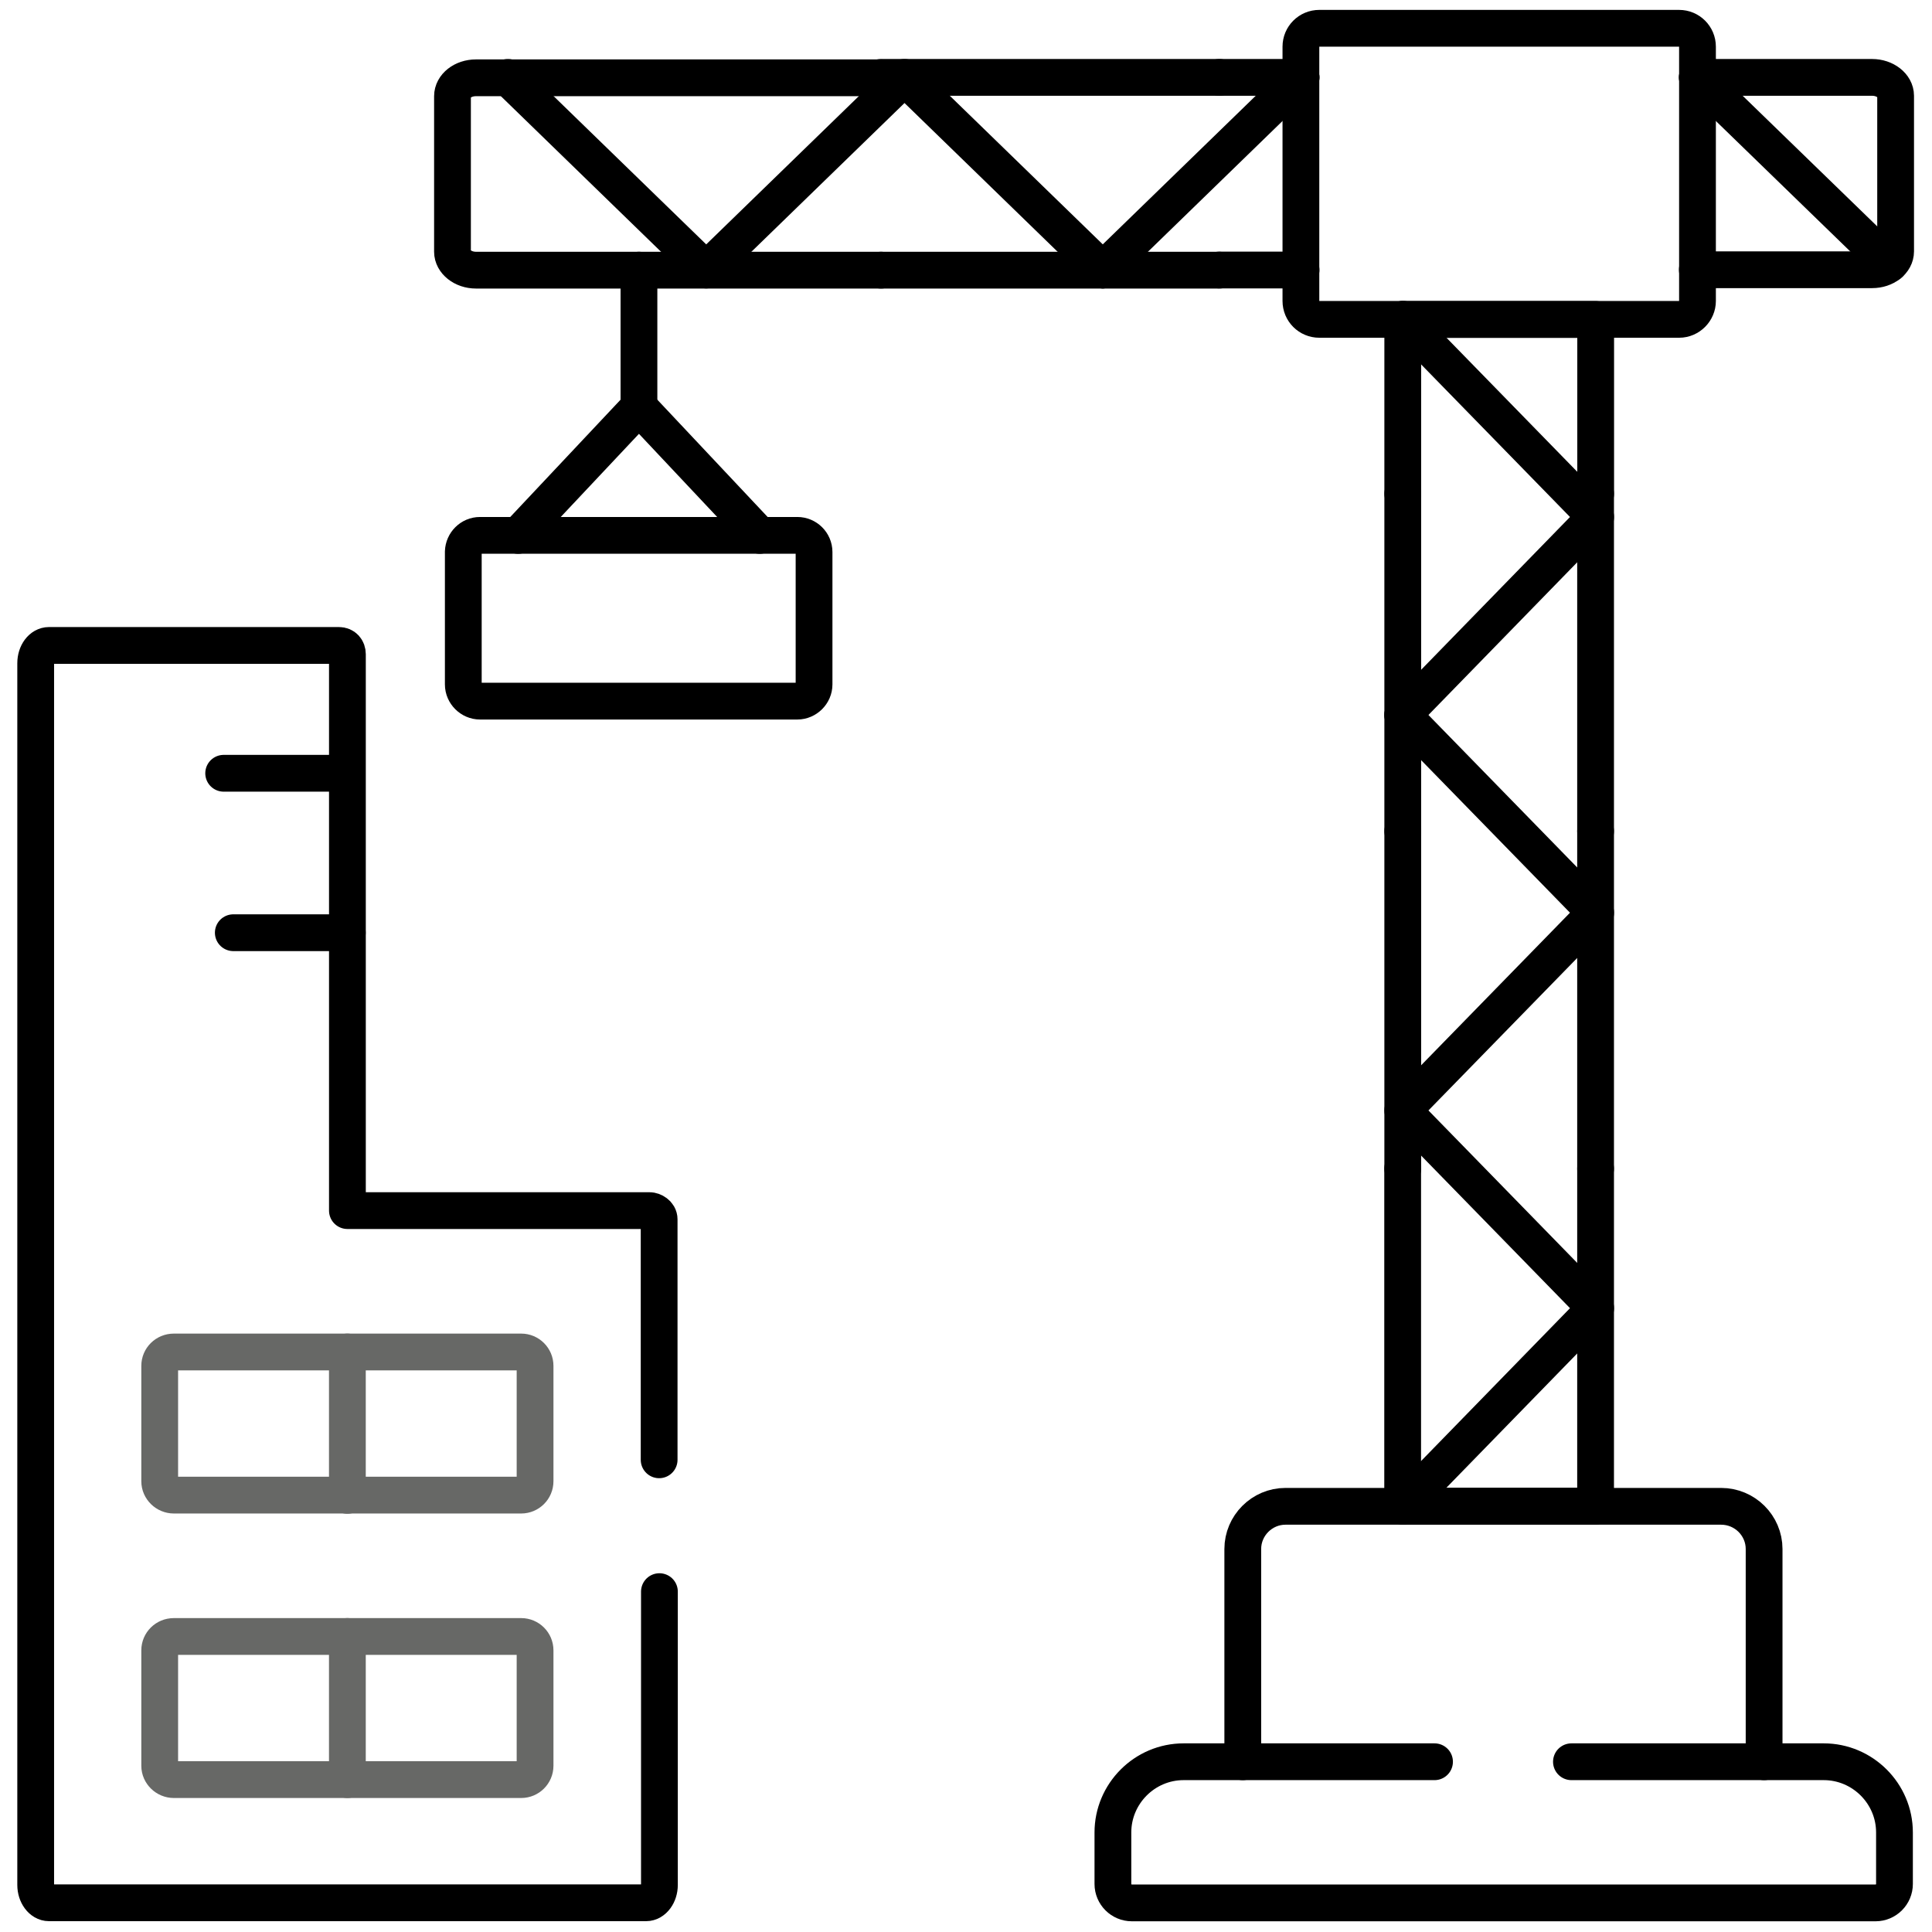 <svg width="683" height="683" viewBox="0 0 683 683" fill="none" xmlns="http://www.w3.org/2000/svg">
<g clip-path="url(#clip0_1_540)">
<mask id="mask0_1_540" style="mask-type:luminance" maskUnits="userSpaceOnUse" x="0" y="0" width="683" height="683">
<path d="M682.7 0H0V682.7H682.7V0Z" fill="white"/>
</mask>
<g mask="url(#mask0_1_540)">
<path d="M555.534 622.812H644.734C658.434 622.812 669.734 634.012 669.734 647.812V666.012C669.734 669.712 666.734 672.712 663.034 672.712H400.134C396.434 672.712 393.434 669.712 393.434 666.012V647.812C393.434 634.112 404.634 622.812 418.434 622.812H507.134" stroke="#000000" stroke-width="13" stroke-miterlimit="13.333" stroke-linecap="round" stroke-linejoin="round"/>
<path d="M564.069 413.15V532.45H495.869V413.15" stroke="#000000" stroke-width="13" stroke-miterlimit="13.333" stroke-linecap="round" stroke-linejoin="round"/>
<path d="M495.902 413.15V293.85" stroke="#000000" stroke-width="13" stroke-miterlimit="13.333" stroke-linecap="round" stroke-linejoin="round"/>
<path d="M564.07 293.843V413.143" stroke="#000000" stroke-width="13" stroke-miterlimit="13.333" stroke-linecap="round" stroke-linejoin="round"/>
<path d="M495.902 293.843V174.543" stroke="#000000" stroke-width="13" stroke-miterlimit="13.333" stroke-linecap="round" stroke-linejoin="round"/>
<path d="M564.07 174.535V293.835" stroke="#000000" stroke-width="13" stroke-miterlimit="13.333" stroke-linecap="round" stroke-linejoin="round"/>
<path d="M495.902 252.763L564.102 322.663L495.902 392.563L564.102 462.463L495.902 532.463" stroke="#000000" stroke-width="13" stroke-miterlimit="13.333" stroke-linecap="round" stroke-linejoin="round"/>
<path d="M495.902 174.535V112.935H564.102V174.535" stroke="#000000" stroke-width="13" stroke-miterlimit="13.333" stroke-linecap="round" stroke-linejoin="round"/>
<path d="M495.902 112.864L564.102 182.764L495.902 252.764" stroke="#000000" stroke-width="13" stroke-miterlimit="13.333" stroke-linecap="round" stroke-linejoin="round"/>
<path d="M466.396 10H593.596C597.196 10 600.096 12.9 600.096 16.5V106.4C600.096 109.9 597.196 112.9 593.596 112.9H466.396C462.796 112.9 459.896 110 459.896 106.4V16.5C459.896 12.9 462.796 10 466.396 10Z" stroke="#000000" stroke-width="13" stroke-miterlimit="13.333" stroke-linecap="round" stroke-linejoin="round"/>
<path d="M431.053 27.359H459.953M459.953 95.459H431.053" stroke="#000000" stroke-width="13" stroke-miterlimit="13.333" stroke-linecap="round" stroke-linejoin="round"/>
<path d="M431.053 95.506H311.453" stroke="#000000" stroke-width="13" stroke-miterlimit="13.333" stroke-linecap="round" stroke-linejoin="round"/>
<path d="M311.463 27.359H431.063" stroke="#000000" stroke-width="13" stroke-miterlimit="13.333" stroke-linecap="round" stroke-linejoin="round"/>
<path d="M311.463 95.506H168.263C163.663 95.506 159.963 92.506 159.963 89.006V34.006C159.963 30.406 163.663 27.506 168.263 27.506H311.463" stroke="#000000" stroke-width="13" stroke-miterlimit="13.333" stroke-linecap="round" stroke-linejoin="round"/>
<path d="M600.04 27.359L667.94 93.259M389.84 95.459L459.94 27.359" stroke="#000000" stroke-width="13" stroke-miterlimit="13.333" stroke-linecap="round" stroke-linejoin="round"/>
<path d="M179.562 27.359L249.662 95.459L319.763 27.359L389.862 95.459" stroke="#000000" stroke-width="13" stroke-miterlimit="13.333" stroke-linecap="round" stroke-linejoin="round"/>
<path d="M225.883 95.506V143.906" stroke="#000000" stroke-width="13" stroke-miterlimit="13.333" stroke-linecap="round" stroke-linejoin="round"/>
<path d="M169.683 189.263H281.883C285.083 189.263 287.783 191.863 287.783 195.163V241.963C287.783 245.163 285.083 247.863 281.883 247.863H169.683C166.483 247.863 163.783 245.163 163.783 241.963V195.063C163.883 191.863 166.483 189.263 169.683 189.263Z" stroke="#000000" stroke-width="13" stroke-miterlimit="13.333" stroke-linecap="round" stroke-linejoin="round"/>
<path d="M225.882 143.878L183.182 189.278" stroke="#000000" stroke-width="13" stroke-miterlimit="13.333" stroke-linecap="round" stroke-linejoin="round"/>
<path d="M225.883 143.878L268.583 189.278" stroke="#000000" stroke-width="13" stroke-miterlimit="13.333" stroke-linecap="round" stroke-linejoin="round"/>
<path d="M600.039 27.359H661.839C666.339 27.359 670.139 30.259 670.139 33.859V88.859C670.139 92.459 666.439 95.359 661.839 95.359H600.039" stroke="#000000" stroke-width="13" stroke-miterlimit="13.333" stroke-linecap="round" stroke-linejoin="round"/>
<path d="M61.457 477.953H184.257C186.957 477.953 189.157 480.153 189.157 482.853V523.653C189.157 526.353 186.957 528.553 184.257 528.553H61.457C58.757 528.553 56.457 526.353 56.457 523.653V482.853C56.457 480.153 58.657 477.953 61.457 477.953Z" stroke="#676866" stroke-width="13" stroke-miterlimit="13.333" stroke-linecap="round" stroke-linejoin="round"/>
<path d="M122.805 477.953V528.653" stroke="#676866" stroke-width="13" stroke-miterlimit="13.333" stroke-linecap="round" stroke-linejoin="round"/>
<path d="M61.457 578.529H184.257C186.957 578.529 189.157 580.729 189.157 583.429V624.229C189.157 626.929 186.957 629.129 184.257 629.129H61.457C58.757 629.129 56.457 626.929 56.457 624.229V583.429C56.457 580.729 58.657 578.529 61.457 578.529Z" stroke="#676866" stroke-width="13" stroke-miterlimit="13.333" stroke-linecap="round" stroke-linejoin="round"/>
<path d="M122.805 578.529V629.129" stroke="#676866" stroke-width="13" stroke-miterlimit="13.333" stroke-linecap="round" stroke-linejoin="round"/>
<path d="M233.117 562.672V666.372C233.117 669.772 231.017 672.672 228.417 672.672H17.317C14.717 672.672 12.617 669.772 12.617 666.372V234.472C12.617 230.972 14.717 228.172 17.317 228.172H119.817C121.717 228.172 122.817 229.572 122.817 231.272V427.972H229.617C230.917 427.972 233.017 429.072 233.017 431.072V516.072" stroke="#000000" stroke-width="13" stroke-miterlimit="13.333" stroke-linecap="round" stroke-linejoin="round"/>
<path d="M79.07 273.367H119.37" stroke="#000000" stroke-width="13" stroke-miterlimit="13.333" stroke-linecap="round" stroke-linejoin="round"/>
<path d="M82.475 329.732H122.775" stroke="#000000" stroke-width="13" stroke-miterlimit="13.333" stroke-linecap="round" stroke-linejoin="round"/>
<path d="M439.346 622.812V547.612C439.346 539.312 446.146 532.512 454.446 532.512H608.446C616.846 532.512 623.646 539.312 623.646 547.612V622.812" stroke="#000000" stroke-width="13" stroke-miterlimit="13.333" stroke-linecap="round" stroke-linejoin="round"/>
</g>
</g>
<defs>
<clipPath id="clip0_1_540">
<rect width="682.7" height="682.7" fill="white"/>
</clipPath>
</defs>
</svg>
